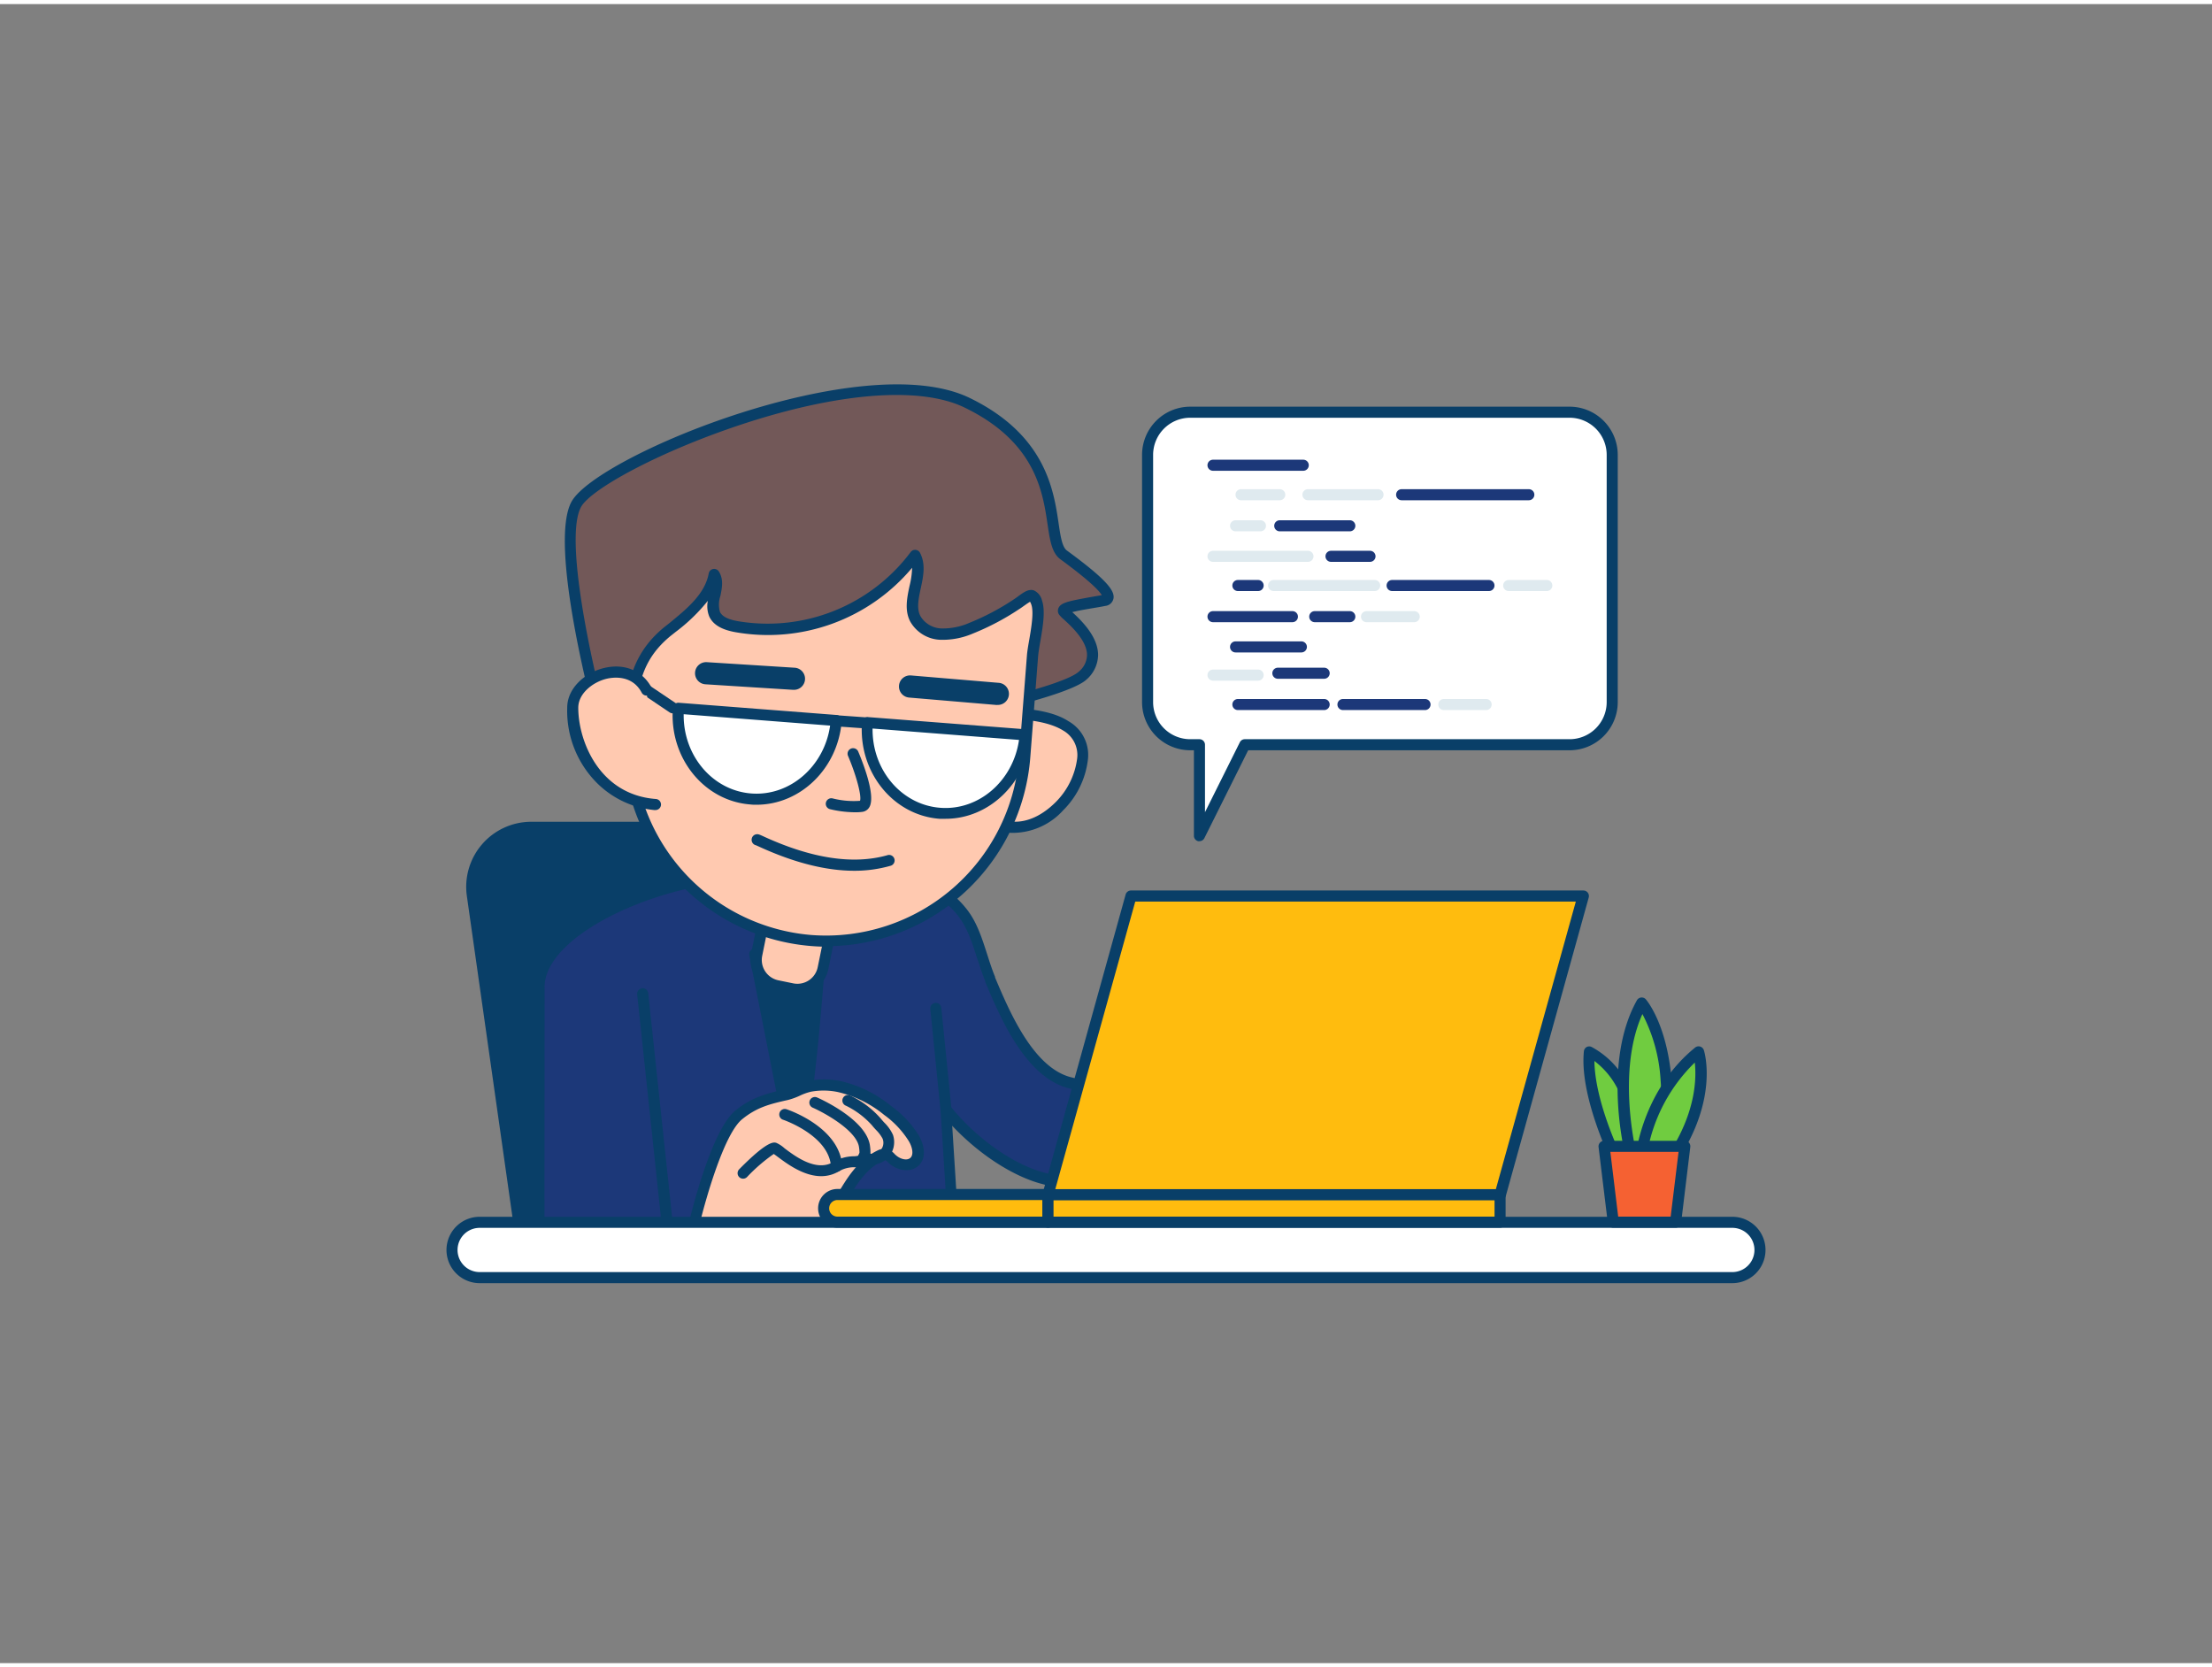 <svg xmlns="http://www.w3.org/2000/svg" viewBox="0 0 400 300" width="406" height="306" class="illustration styles_illustrationTablet__1DWOa"><rect x="0" y="0" width="400" height="300" fill="#808080" stroke="none"/><g id="_179_coding_outline" data-name="#179_coding_outline"><path d="M172.38,220.26H93.82l-8.4-59.13a10.76,10.76,0,0,1,10.66-12.27h66.16Z" fill="#093f68"></path><path d="M172.38,221.26H93.82a1,1,0,0,1-1-.85l-8.4-59.14a11.77,11.77,0,0,1,11.65-13.41h66.16a1,1,0,0,1,1,.86l10.14,71.4a1,1,0,0,1-.24.8A1,1,0,0,1,172.38,221.26Zm-77.69-2h76.53l-9.85-69.4H96.08A9.75,9.75,0,0,0,86.42,161Z" fill="#093f68"></path><path d="M131.34,158.05h18.22c8.68,0,18.17-1.58,24.32,6,2.75,3.4,3.48,8.21,5.16,12.21,2.63,6.24,7,16.69,14.29,18.72,14.5,4,28.91,1.86,29,1.84a9,9,0,1,1,2.83,17.78,86.38,86.38,0,0,1-12.51.82,91.65,91.65,0,0,1-24.16-3.1c-5.84-1.62-12.69-6.49-17.44-12.38l1.39,21.82h-75V177.7C97.48,166.85,120.48,158.05,131.34,158.05Z" fill="#1C3879"></path><path d="M172.46,222.79h-75a1,1,0,0,1-1-1V177.7c0-11.93,24.46-20.65,34.85-20.65h18.23c1.26,0,2.54,0,3.83-.06,7.73-.21,15.71-.42,21.27,6.46,2,2.43,2.93,5.47,3.88,8.4.46,1.43.89,2.78,1.42,4.05l0,.12c2.54,6,6.79,16.14,13.59,18a77,77,0,0,0,28.61,1.83,10,10,0,0,1,3.14,19.75,88.16,88.16,0,0,1-12.67.83,91.47,91.47,0,0,1-24.42-3.14c-5.26-1.45-11.29-5.44-16-10.46l1.19,18.87a1,1,0,0,1-.27.75A1,1,0,0,1,172.46,222.79Zm-74-2H171.4L170.08,200a1,1,0,0,1,1.78-.7c4.64,5.76,11.29,10.48,16.93,12a89.66,89.66,0,0,0,23.89,3.06,83.49,83.49,0,0,0,12.35-.81,8,8,0,0,0,6.65-9.16,8,8,0,0,0-9.16-6.64A79,79,0,0,1,193.07,196c-7.73-2.14-12.22-12.8-14.9-19.17l0-.13c-.57-1.35-1-2.8-1.49-4.2-.88-2.77-1.8-5.62-3.53-7.76-4.93-6.12-12.09-5.93-19.66-5.72-1.3,0-2.6.06-3.88.06H131.33c-5.45,0-13.89,2.33-20.54,5.65-7.82,3.92-12.31,8.65-12.31,13Z" fill="#093f68"></path><path d="M120.53,220.46a1,1,0,0,1-1-.89l-4.31-40.5a1,1,0,1,1,2-.21l4.32,40.49a1,1,0,0,1-.89,1.1Z" fill="#093f68"></path><path d="M148.27,171.77s-2,29.94-4.55,36.59l-7.25-36.59Z" fill="#093f68"></path><path d="M143.72,209.36h-.09a1,1,0,0,1-.89-.8L135.49,172a1,1,0,0,1,1-1.19h11.8a1,1,0,0,1,.73.31,1.05,1.05,0,0,1,.27.75c-.09,1.23-2.06,30.17-4.62,36.89A1,1,0,0,1,143.72,209.36Zm-6-36.59,6.15,31c1.7-9,3-26.55,3.35-31Z" fill="#093f68"></path><path d="M125.22,221.71s3.95-17.34,8.38-20.89c2.83-2.27,5.29-2.9,8.65-3.65,1.45-.32,2.73-1.22,4.25-1.51a13.68,13.68,0,0,1,5.22.07,21.77,21.77,0,0,1,8.77,4.31,18.16,18.16,0,0,1,4.73,5c.78,1.31,1.23,3.15.15,4.22s-3,.55-4.08-.49c-.38-.36-.78-.8-1.3-.82a1.84,1.84,0,0,0-.79.22c-3.52,1.7-5.33,4.91-7.24,8.13-.34.58-3.16,6.52-3.69,6.5Z" fill="#ffc9b0"></path><path d="M148.31,223.84h-.09l-23-1.13a1,1,0,0,1-.75-.39,1,1,0,0,1-.17-.83c.16-.72,4.07-17.73,8.73-21.45,2.92-2.35,5.48-3,9.05-3.84a11.24,11.24,0,0,0,1.82-.67,11.69,11.69,0,0,1,2.46-.85,14.73,14.73,0,0,1,5.61.07,22.15,22.15,0,0,1,9.17,4.5,18.82,18.82,0,0,1,5,5.32c.94,1.58,1.5,4,0,5.44s-4,.9-5.46-.47l-.14-.13A2.38,2.38,0,0,0,160,209a1.34,1.34,0,0,0-.31.12c-3.13,1.51-4.83,4.37-6.62,7.41l-.2.33c-.08.13-.28.54-.56,1.1C149.63,223.19,149.12,223.84,148.31,223.84Zm-21.84-3.07,21.43,1c.61-.87,2-3.66,2.57-4.77.31-.62.54-1.07.63-1.22l.2-.33c1.86-3.16,3.79-6.42,7.47-8.19A2.6,2.6,0,0,1,160,207a2.78,2.78,0,0,1,1.83,1l.13.11c.77.73,2.06,1.11,2.69.5s.29-2-.31-3a17,17,0,0,0-4.48-4.76,20.46,20.46,0,0,0-8.36-4.12,12.73,12.73,0,0,0-4.84-.06,9.83,9.83,0,0,0-2,.71,12.51,12.51,0,0,1-2.18.79c-3.4.75-5.65,1.36-8.24,3.45C131.06,204.13,127.79,215.38,126.47,220.77Z" fill="#093f68"></path><path d="M134.38,211.4s4.74-4.8,5.72-4.52,6.52,6.1,11.17,3.28c3-1.85,5.63.62,5.07-3.6s-9-8-9-8" fill="#ffc9b0"></path><path d="M134.38,212.4a1,1,0,0,1-.71-.29,1,1,0,0,1,0-1.41c5.15-5.23,6.24-4.91,6.71-4.78a5.58,5.58,0,0,1,1.51,1c2,1.5,5.77,4.31,8.86,2.43a7.34,7.34,0,0,1,3.59-1,3.11,3.11,0,0,0,1-.15s.18-.24,0-1.48c-.4-3-6.19-6.2-8.39-7.17a1,1,0,0,1,.82-1.83c.91.4,8.93,4.09,9.55,8.73.2,1.49.06,2.39-.46,3a3,3,0,0,1-2.4.88,5.4,5.4,0,0,0-2.68.69c-4.24,2.58-8.87-.88-11.1-2.54-.26-.19-.56-.42-.76-.55a30.75,30.75,0,0,0-4.84,4.18A1,1,0,0,1,134.38,212.4Z" fill="#093f68"></path><path d="M151.27,211.16a1,1,0,0,1-1-.94c-.35-5.62-8.53-8.43-8.61-8.46a1,1,0,1,1,.64-1.89c.39.13,9.54,3.26,10,10.22a1,1,0,0,1-.94,1.06Z" fill="#093f68"></path><path d="M157.68,209.84a4,4,0,0,1-2-.5,1,1,0,0,1-.38-1.37,1,1,0,0,1,1.36-.38,2,2,0,0,0,2.93-2.45,6.58,6.58,0,0,0-1.18-1.56c-.27-.29-.52-.56-.71-.81a15.28,15.28,0,0,0-4.71-3.56,1,1,0,1,1,.85-1.8,16.85,16.85,0,0,1,5.44,4.13c.17.21.38.45.61.7a7.42,7.42,0,0,1,1.59,2.24,4.14,4.14,0,0,1-1.22,4.44A4.08,4.08,0,0,1,157.68,209.84Z" fill="#093f68"></path><rect x="81.73" y="220.26" width="236.53" height="10.02" rx="5.01" fill="#fff"></rect><path d="M313.26,231.29H86.74a6,6,0,0,1,0-12H313.26a6,6,0,0,1,0,12Zm-226.52-10a4,4,0,0,0,0,8H313.26a4,4,0,0,0,0-8Z" fill="#093f68"></path><path d="M108.72,129.55s-8.65-31.82-4.47-39.14,51.49-27.6,70.64-18.3,13.51,24.64,17.46,27.52,10.13,7.67,7.32,8.23-7.89,1.13-7.32,2,8.78,6.62,3.41,11.62S125.34,139.41,108.72,129.55Z" fill="#725858"></path><path d="M129.79,134.17c-8.7,0-16.82-.94-21.58-3.76a1,1,0,0,1-.45-.6c-.36-1.31-8.72-32.31-4.37-39.9,4.77-8.35,52.69-28,71.94-18.7,13.72,6.66,15.2,16.64,16.09,22.61.34,2.34.64,4.37,1.52,5,7.4,5.41,8.7,7.35,8.4,8.73a1.68,1.68,0,0,1-1.48,1.28c-.67.14-1.47.27-2.29.41-1.07.18-2.67.45-3.67.71,1.62,1.49,4.66,4.4,4.67,7.75a6,6,0,0,1-2.13,4.47c-3,2.78-21.24,7.31-39.85,9.88A204.61,204.61,0,0,1,129.79,134.17Zm-20.21-5.28c17,9.4,80.38-3.42,85.49-8.17a4,4,0,0,0,1.5-3c0-2.59-2.82-5.19-4.18-6.43a6.57,6.57,0,0,1-.88-.9,1.23,1.23,0,0,1-.11-1.16c.42-1,1.85-1.28,5.84-2l2-.35c-.39-.67-1.89-2.39-7.49-6.49-1.55-1.13-1.89-3.43-2.32-6.33-.88-5.93-2.21-14.9-15-21.1-7.95-3.86-22.6-2.78-40.18,3-15.16,5-27.31,11.72-29.15,14.92C101.91,96.53,107.15,119.84,109.58,128.89Zm90-22Z" fill="#093f68"></path><path d="M137,165.62h12.25a0,0,0,0,1,0,0v7.53a4.76,4.76,0,0,1-4.76,4.76h-2.74a4.76,4.76,0,0,1-4.76-4.76v-7.53A0,0,0,0,1,137,165.62Z" transform="translate(37.14 -25.1) rotate(11.51)" fill="#ffc9b0"></path><path d="M144.21,179.16A5.81,5.81,0,0,1,143,179l-2.68-.55a5.76,5.76,0,0,1-4.49-6.79l1.5-7.37a1,1,0,0,1,1.18-.78l12,2.44a1,1,0,0,1,.78,1.18l-1.5,7.38a5.76,5.76,0,0,1-5.62,4.61Zm-5.08-13.45-1.3,6.39a3.76,3.76,0,0,0,2.93,4.43l2.68.55h0a3.75,3.75,0,0,0,4.43-2.93l1.31-6.4Z" fill="#093f68"></path><path d="M195.73,136.53c-.44,5.67-6.34,12.81-12.9,12.3s-11.5-5.51-11.06-11.18,6.11-9.84,12.66-9.33S196.17,130.87,195.73,136.53Z" fill="#ffc9b0"></path><path d="M183.51,149.86l-.75,0c-7.09-.55-12.47-6.05-12-12.25a10.53,10.53,0,0,1,4.44-7.71,13.79,13.79,0,0,1,9.3-2.54c3.83.29,6.69,1,8.72,2.32a7,7,0,0,1,3.5,7,15.47,15.47,0,0,1-4.44,9.08A12.36,12.36,0,0,1,183.51,149.86Zm-.17-20.58a11.62,11.62,0,0,0-6.94,2.2,8.58,8.58,0,0,0-3.64,6.25c-.39,5.11,4.16,9.64,10.15,10.1,3.67.29,6.55-2.09,8-3.53a13.59,13.59,0,0,0,3.87-7.84,5.1,5.1,0,0,0-2.56-5.12c-1.72-1.07-4.36-1.75-7.82-2C184,129.29,183.68,129.28,183.34,129.28Z" fill="#093f68"></path><path d="M146.76,169.34a36,36,0,0,1-33-38.68c.55-7,1.14-12.37,6.9-17.14,3.51-2.91,7.61-5.89,8.45-10.37,1.32,2.07-.91,4.95.13,7.18.65,1.4,2.34,2,3.86,2.24a33.16,33.16,0,0,0,32.38-12.88c1.8,3.46-1.67,8,.05,11.45a5.56,5.56,0,0,0,4.6,2.81,12.77,12.77,0,0,0,5.49-1.06,43.76,43.76,0,0,0,8.13-4.27c2.07-1.32,3-2.65,3.76-.34s-.55,7.16-.74,9.59l-1.43,18.36A36,36,0,0,1,146.76,169.34Z" fill="#ffc9b0"></path><path d="M149.59,170.45q-1.44,0-2.91-.12a37,37,0,0,1-33.91-39.74c.5-6.51,1-12.65,7.25-17.84l1-.79c3.17-2.59,6.45-5.27,7.14-9a1,1,0,0,1,1.83-.36c.9,1.42.57,3,.28,4.42a4.9,4.9,0,0,0-.09,2.87c.38.81,1.38,1.35,3.15,1.68A32.31,32.31,0,0,0,164.67,99.1a1,1,0,0,1,1.7.13c1.07,2.06.59,4.28.13,6.42-.4,1.86-.78,3.62-.07,5a4.58,4.58,0,0,0,3.78,2.25,11.88,11.88,0,0,0,5.06-1,44.69,44.69,0,0,0,7.95-4.18c.38-.25.72-.49,1-.71.95-.68,1.76-1.27,2.71-1a2.66,2.66,0,0,1,1.5,1.85c.64,1.86.14,4.77-.3,7.34-.18,1-.34,2-.4,2.66l-1.42,18.35a37,37,0,0,1-36.75,34.15ZM128,107.9a31.89,31.89,0,0,1-5.78,5.6l-1,.79c-5.24,4.34-6,9.11-6.53,16.45a35,35,0,0,0,32.08,37.6h0a35,35,0,0,0,37.5-32.19l1.43-18.35c.06-.79.23-1.79.42-2.85.38-2.22.85-5,.38-6.35a2.81,2.81,0,0,0-.23-.52c-.23.12-.63.4-.93.61s-.7.51-1.12.77a45.64,45.64,0,0,1-8.31,4.37,13.83,13.83,0,0,1-5.93,1.12,6.52,6.52,0,0,1-5.42-3.37c-1-2-.54-4.23-.09-6.35a15,15,0,0,0,.47-3.3,34,34,0,0,1-32.1,11.62c-1.54-.3-3.7-.91-4.58-2.8A5,5,0,0,1,128,107.9Z" fill="#093f68"></path><path d="M143.51,124h-.13l-15.82-1a2,2,0,1,1,.26-4l15.82,1a2,2,0,0,1-.13,4Z" fill="#093f68"></path><path d="M180.36,126.74h-.17L164.4,125.4a2,2,0,1,1,.34-4l15.79,1.33a2,2,0,0,1-.17,4Z" fill="#093f68"></path><path d="M154.41,146.14a19.7,19.7,0,0,1-4.33-.56,1,1,0,0,1,.5-1.94,15.47,15.47,0,0,0,4.94.43c.31-.9-.67-4.6-2.17-8.12a1,1,0,1,1,1.84-.79c.77,1.81,3.19,7.87,2.05,10a1.73,1.73,0,0,1-1.25.9A9.11,9.11,0,0,1,154.41,146.14Z" fill="#093f68"></path><path d="M122.68,127.33c-.66,8.45,5.19,15.79,13.08,16.41s14.8-5.74,15.45-14.19Z" fill="#fff"></path><path d="M136.8,144.78c-.37,0-.75,0-1.12-.05-8.42-.65-14.7-8.49-14-17.47a1,1,0,0,1,.34-.69,1,1,0,0,1,.73-.23l28.54,2.21a1,1,0,0,1,.92,1.08C151.54,138.21,144.75,144.78,136.8,144.78Zm-13.17-16.37c-.1,7.46,5.2,13.78,12.2,14.33s13.23-4.89,14.28-12.27Z" fill="#093f68"></path><path d="M156.84,129.87c-.66,8.45,5.2,15.79,13.08,16.41s14.8-5.74,15.46-14.19Z" fill="#fff"></path><path d="M171,147.32c-.37,0-.74,0-1.12,0-8.42-.65-14.7-8.49-14-17.47a1,1,0,0,1,1.08-.92l28.54,2.21a1.07,1.07,0,0,1,.68.35,1,1,0,0,1,.24.73C185.71,140.75,178.91,147.32,171,147.32ZM157.79,131c-.1,7.46,5.2,13.78,12.21,14.33s13.22-4.89,14.27-12.27Z" fill="#093f68"></path><path d="M121.65,128.25a1,1,0,0,1-.56-.17l-6.4-4.31a1,1,0,0,1,1.12-1.66l6.4,4.31a1,1,0,0,1,.27,1.39A1,1,0,0,1,121.65,128.25Z" fill="#093f68"></path><path d="M156.84,131h-.07l-5.63-.4a1,1,0,0,1,.15-2l5.62.4a1,1,0,0,1,.92,1.07A1,1,0,0,1,156.84,131Z" fill="#093f68"></path><path d="M118.45,144.75c-6.55-.51-14.88-6.18-14.88-17.5,0-5.68,10-9.49,13.36-3.17" fill="#ffc9b0"></path><path d="M118.45,145.75h-.07a17.09,17.09,0,0,1-10.53-5,18.47,18.47,0,0,1-5.28-13.51c0-3.63,3.32-6.36,6.6-7.17,3.7-.92,7,.44,8.65,3.53a1,1,0,0,1-1.77.93c-1.77-3.36-5.34-2.78-6.4-2.52-2.46.61-5.08,2.65-5.08,5.23,0,6,3.79,15.71,14,16.5a1,1,0,0,1-.08,2Z" fill="#093f68"></path><path d="M154.5,156.72c-5.11,0-10.83-1.44-17.1-4.3l-.69-.31a1,1,0,0,1-.79-1,1,1,0,0,1,1-1c.29,0,.46.08,1.31.47,8.63,3.94,16.11,5.06,22.22,3.33a1,1,0,1,1,.55,1.92A23.68,23.68,0,0,1,154.5,156.72Z" fill="#093f68"></path><path d="M151.44,215.29h38.07a0,0,0,0,1,0,0v5a0,0,0,0,1,0,0H151.44a2.47,2.47,0,0,1-2.47-2.47v0a2.47,2.47,0,0,1,2.47-2.47Z" fill="#ffbc0e"></path><path d="M189.51,221.26H151.44a3.49,3.49,0,0,1,0-7h38.07a1,1,0,0,1,1,1v5A1,1,0,0,1,189.51,221.26Zm-38.07-5a1.49,1.49,0,0,0,0,3h37.07v-3Z" fill="#093f68"></path><rect x="189.51" y="215.29" width="81.75" height="4.97" transform="translate(460.77 435.56) rotate(180)" fill="#ffbc0e"></rect><path d="M271.26,221.26H189.51a1,1,0,0,1-1-1v-5a1,1,0,0,1,1-1h81.75a1,1,0,0,1,1,1v5A1,1,0,0,1,271.26,221.26Zm-80.75-2h79.75v-3H190.51Z" fill="#093f68"></path><polygon points="204.53 161.27 286.27 161.27 271.26 215.29 189.51 215.29 204.53 161.27" fill="#ffbc0e"></polygon><path d="M271.26,216.29H189.51a1,1,0,0,1-.8-.39,1,1,0,0,1-.16-.88l15-54a1,1,0,0,1,1-.73h81.74a1,1,0,0,1,1,1.27l-15,54A1,1,0,0,1,271.26,216.29Zm-80.43-2H270.5l14.46-52H205.29Z" fill="#093f68"></path><path d="M171.08,201a1,1,0,0,1-1-.9l-1.85-18.39a1,1,0,0,1,.9-1.1,1,1,0,0,1,1.09.9l1.85,18.39a1,1,0,0,1-.9,1.1Z" fill="#093f68"></path><path d="M283.83,73.8h-68.6a7.71,7.71,0,0,0-7.71,7.71v44.72a7.71,7.71,0,0,0,7.71,7.7h1.67v16.44l8.2-16.44h58.73a7.71,7.71,0,0,0,7.71-7.7V81.51A7.71,7.71,0,0,0,283.83,73.8Z" fill="#fff"></path><path d="M216.9,151.37a.85.85,0,0,1-.23,0,1,1,0,0,1-.77-1V134.93h-.67a8.71,8.71,0,0,1-8.71-8.7V81.51a8.72,8.72,0,0,1,8.71-8.71h68.6a8.72,8.72,0,0,1,8.71,8.71v44.72a8.71,8.71,0,0,1-8.71,8.7H225.71l-7.92,15.89A1,1,0,0,1,216.9,151.37ZM215.23,74.8a6.72,6.72,0,0,0-6.71,6.71v44.72a6.71,6.71,0,0,0,6.71,6.7h1.67a1,1,0,0,1,1,1v12.2l6.3-12.64a1,1,0,0,1,.9-.56h58.73a6.71,6.71,0,0,0,6.71-6.7V81.51a6.72,6.72,0,0,0-6.71-6.71Z" fill="#093f68"></path><path d="M235.67,84.39H219.35a1,1,0,0,1,0-2h16.32a1,1,0,0,1,0,2Z" fill="#1C3879"></path><path d="M231.42,89.72h-7a1,1,0,0,1,0-2h7a1,1,0,0,1,0,2Z" fill="#dfeaef"></path><path d="M249.19,89.72H236.52a1,1,0,0,1,0-2h12.67a1,1,0,0,1,0,2Z" fill="#dfeaef"></path><path d="M276.46,89.72h-23a1,1,0,0,1,0-2h23a1,1,0,0,1,0,2Z" fill="#1C3879"></path><path d="M227.93,95.34h-4.5a1,1,0,0,1,0-2h4.5a1,1,0,0,1,0,2Z" fill="#dfeaef"></path><path d="M244.09,95.34H231.42a1,1,0,0,1,0-2h12.67a1,1,0,0,1,0,2Z" fill="#1C3879"></path><path d="M236.52,100.86H219.35a1,1,0,0,1,0-2h17.17a1,1,0,0,1,0,2Z" fill="#dfeaef"></path><path d="M247.74,100.86h-7.05a1,1,0,0,1,0-2h7.05a1,1,0,0,1,0,2Z" fill="#1C3879"></path><path d="M227.51,106.14h-3.66a1,1,0,0,1,0-2h3.66a1,1,0,0,1,0,2Z" fill="#1C3879"></path><path d="M248.59,106.14H230.31a1,1,0,0,1,0-2h18.28a1,1,0,0,1,0,2Z" fill="#dfeaef"></path><path d="M269.25,106.14H251.74a1,1,0,0,1,0-2h17.51a1,1,0,0,1,0,2Z" fill="#1C3879"></path><path d="M279.71,106.14h-6.89a1,1,0,0,1,0-2h6.89a1,1,0,0,1,0,2Z" fill="#dfeaef"></path><path d="M233.71,111.77H219.35a1,1,0,0,1,0-2h14.36a1,1,0,0,1,0,2Z" fill="#1C3879"></path><path d="M244.09,111.77h-6.34a1,1,0,0,1,0-2h6.34a1,1,0,0,1,0,2Z" fill="#1C3879"></path><path d="M255.74,111.77h-8.63a1,1,0,0,1,0-2h8.63a1,1,0,0,1,0,2Z" fill="#dfeaef"></path><path d="M235.33,117.24h-11.9a1,1,0,0,1,0-2h11.9a1,1,0,0,1,0,2Z" fill="#1C3879"></path><path d="M227.51,122.34h-8.16a1,1,0,0,1,0-2h8.16a1,1,0,0,1,0,2Z" fill="#dfeaef"></path><path d="M239.45,122h-8.37a1,1,0,0,1,0-2h8.37a1,1,0,0,1,0,2Z" fill="#1C3879"></path><path d="M239.45,127.66h-15.6a1,1,0,0,1,0-2h15.6a1,1,0,0,1,0,2Z" fill="#1C3879"></path><path d="M257.69,127.66H242.85a1,1,0,0,1,0-2h14.84a1,1,0,0,1,0,2Z" fill="#1C3879"></path><path d="M268.74,127.66h-7.65a1,1,0,0,1,0-2h7.65a1,1,0,0,1,0,2Z" fill="#dfeaef"></path><path d="M292.31,208.9s-5.71-11.63-4.91-19.5a14.56,14.56,0,0,1,6.8,8.21c3.38,9.37,2.6,11.3,2.6,11.3Z" fill="#70cc40"></path><path d="M296.8,209.91h-4.49a1,1,0,0,1-.89-.56c-.24-.48-5.83-12-5-20a1,1,0,0,1,.5-.76,1,1,0,0,1,.91,0,15.46,15.46,0,0,1,7.33,8.78c3.26,9,2.8,11.48,2.59,12A1,1,0,0,1,296.8,209.91Zm-3.85-2h2.94c-.05-1.12-.45-3.92-2.63-10a14.53,14.53,0,0,0-4.94-6.79C288.39,197.54,291.94,205.72,293,207.91Z" fill="#093f68"></path><path d="M295,208.34s-4.29-16.59,1.87-27.7c0,0,3.55,4.06,4.4,13.88a24.89,24.89,0,0,1-2.56,13.58Z" fill="#70cc40"></path><path d="M295,209.34a1,1,0,0,1-1-.75c-.18-.69-4.31-17.11,2-28.44a1,1,0,0,1,1.63-.17c.15.18,3.77,4.42,4.64,14.46a25.65,25.65,0,0,1-2.7,14.16,1,1,0,0,1-.8.49l-3.71.25Zm2-26.71c-4.13,9.16-1.91,21.43-1.21,24.66l2.3-.15a24.68,24.68,0,0,0,2.2-12.53A29.49,29.49,0,0,0,297,182.63Z" fill="#093f68"></path><path d="M296.88,207.82s1.33-11.08,10.28-18.31c0,0,2.64,8.26-4.76,19.29Z" fill="#70cc40"></path><path d="M302.4,209.8h-.17l-5.53-1a1,1,0,0,1-.82-1.11c.06-.47,1.49-11.56,10.65-19a1,1,0,0,1,.92-.18,1,1,0,0,1,.66.65c.12.36,2.7,8.84-4.88,20.15A1,1,0,0,1,302.4,209.8ZM298,207l3.9.69c4.8-7.45,4.88-13.53,4.57-16.29A29.93,29.93,0,0,0,298,207Z" fill="#093f68"></path><polygon points="303.01 220.26 291.74 220.26 290.08 206.55 304.68 206.55 303.01 220.26" fill="#f56132"></polygon><path d="M303,221.26H291.74a1,1,0,0,1-1-.88l-1.67-13.71a1,1,0,0,1,.25-.78,1,1,0,0,1,.75-.34h14.6a1,1,0,0,1,.75.34,1,1,0,0,1,.24.78L304,220.38A1,1,0,0,1,303,221.26Zm-10.38-2h9.49l1.43-11.71H291.2Z" fill="#093f68"></path></g></svg>